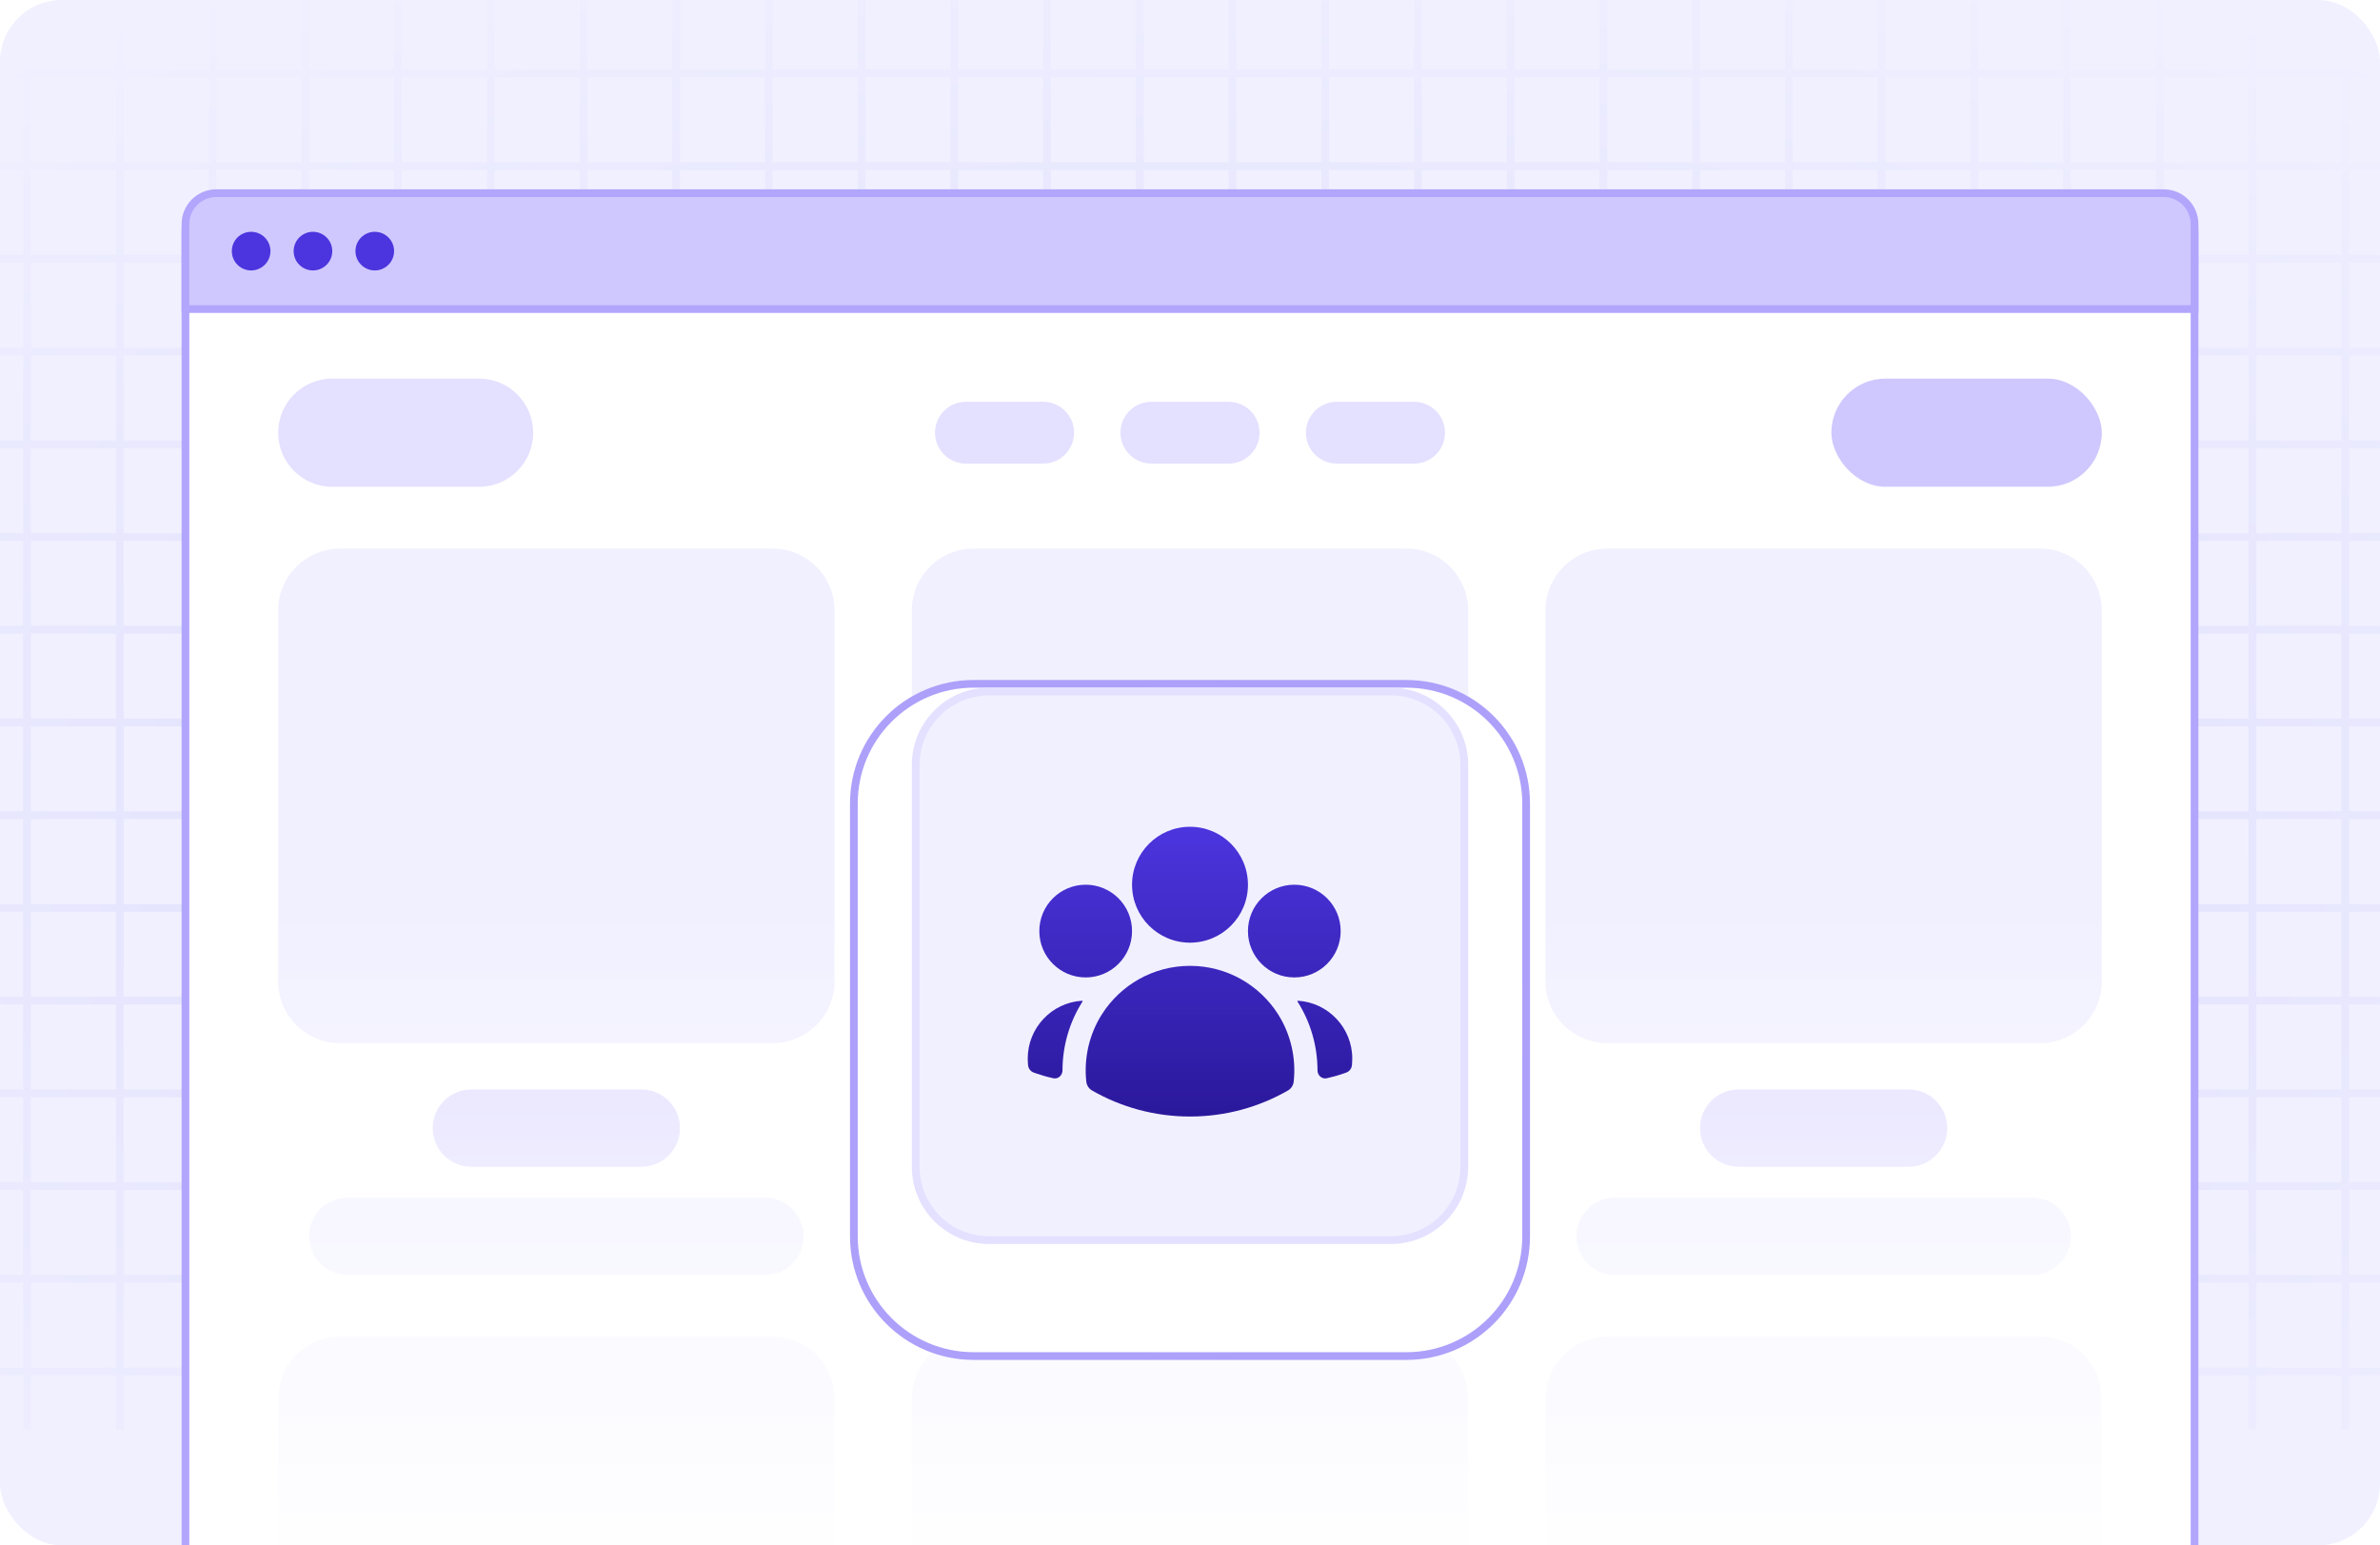 <svg width="308" height="200" viewBox="0 0 308 200" fill="none" xmlns="http://www.w3.org/2000/svg">
<g clip-path="url(#clip0_151_6010)">
<rect width="308" height="200" rx="8" fill="#F1F0FF"/>
<path fill-rule="evenodd" clip-rule="evenodd" d="M3 9L3 0H4L4 9H15V0H16V9H27V0H28V9H39V0H40V9H51V0H52V9H63V0H64V9H75V0H76V9H87V0H88V9H99V0H100V9H111V0H112V9H123V0H124V9H135V0H136V9H147V0H148V9H159V0H160V9H171V0H172V9H183V0H184V9H195V0H196V9H207V0H208V9H219V0H220V9H231V0H232V9H243V0H244V9H255V0H256V9H267V0H268V9H279V0H280V9H291V0H292V9H303V0H304V9H308V10H304V21H308V22H304V33H308V34H304V45H308V46H304V57H308V58H304V69H308V70H304V81H308V82H304V93H308V94H304V105H308V106H304V117H308V118H304V129H308V130H304V141H308V142H304V153H308V154H304V165H308V166H304V177H308V178H304V185H303V178H292V185H291V178H280V185H279V178H268V185H267V178H256V185H255V178H244V185H243V178H232V185H231V178H220V185H219V178H208V185H207V178H196V185H195V178H184V185H183V178H172V185H171V178H160V185H159V178H148V185H147V178H136V185H135V178H124V185H123V178H112V185H111V178H100V185H99V178H88V185H87V178H76V185H75V178H64V185H63V178H52V185H51V178H40V185H39V178H28V185H27V178H16V185H15V178H4L4 185H3L3 178H0V177H3L3 166H0V165H3L3 154H0V153H3L3 142H0V141H3L3 130H0V129H3L3 118H0V117H3L3 106H0V105H3L3 94H0V93H3L3 82H0V81H3L3 70H0V69H3L3 58H0V57H3L3 46H0V45H3L3 34H0V33H3L3 22H0V21H3L3 10H0V9H3ZM4 177H15L15 166H4L4 177ZM16 177H27L27 166H16L16 177ZM28 177H39L39 166H28L28 177ZM40 177H51L51 166H40L40 177ZM52 177H63L63 166H52L52 177ZM64 177H75L75 166H64L64 177ZM76 177H87L87 166H76L76 177ZM88 177H99L99 166H88L88 177ZM100 177H111L111 166H100L100 177ZM112 177H123L123 166H112L112 177ZM124 177H135L135 166H124L124 177ZM136 177H147L147 166H136L136 177ZM148 177H159L159 166H148L148 177ZM160 177H171L171 166H160L160 177ZM172 177H183L183 166H172L172 177ZM184 177H195L195 166H184L184 177ZM196 177H207L207 166H196L196 177ZM208 177H219L219 166H208L208 177ZM220 177H231L231 166H220L220 177ZM232 177H243L243 166H232L232 177ZM244 177H255L255 166H244L244 177ZM256 177H267V166H256V177ZM268 177H279V166H268V177ZM280 177H291V166H280V177ZM292 177H303V166H292V177ZM303 154V165H292V154H303ZM291 154V165H280V154H291ZM279 154V165H268V154H279ZM267 154V165H256V154H267ZM255 154V165H244V154H255ZM243 154V165H232V154H243ZM231 154V165H220V154H231ZM219 154V165H208V154H219ZM207 154V165H196V154H207ZM195 154V165H184V154H195ZM183 154V165H172V154H183ZM171 154V165H160V154H171ZM159 154V165H148V154H159ZM147 154V165H136V154H147ZM135 154V165H124V154H135ZM123 154V165H112V154H123ZM111 154V165H100V154H111ZM99 154V165H88V154H99ZM87 154V165H76V154H87ZM75 154V165H64V154H75ZM63 154V165H52V154H63ZM51 154V165H40V154H51ZM39 154V165H28V154H39ZM27 154V165H16V154H27ZM15 154V165H4L4 154H15ZM4 153H15L15 142H4L4 153ZM16 153H27L27 142H16L16 153ZM28 153H39L39 142H28L28 153ZM40 153H51L51 142H40L40 153ZM52 153H63L63 142H52L52 153ZM64 153H75V142H64V153ZM76 153H87V142H76V153ZM88 153H99V142H88V153ZM100 153H111V142H100V153ZM112 153H123V142H112V153ZM124 153H135V142H124V153ZM136 153H147V142H136V153ZM148 153H159V142H148V153ZM160 153H171V142H160V153ZM172 153H183V142H172V153ZM184 153H195V142H184V153ZM196 153H207V142H196V153ZM208 153H219V142H208V153ZM220 153H231V142H220V153ZM232 153H243V142H232V153ZM244 153H255V142H244V153ZM256 153H267V142H256V153ZM268 153H279V142H268V153ZM280 153H291V142H280V153ZM292 153H303V142H292V153ZM303 130V141H292V130H303ZM291 130V141H280V130H291ZM279 130V141H268V130H279ZM267 130V141H256V130H267ZM255 130V141H244V130H255ZM243 130V141H232V130H243ZM231 130V141H220V130H231ZM219 130V141H208V130H219ZM207 130V141H196V130H207ZM195 130V141H184V130H195ZM183 130V141H172V130H183ZM171 130V141H160V130H171ZM159 130V141H148V130H159ZM147 130V141H136V130H147ZM135 130V141H124V130H135ZM123 130V141H112V130H123ZM111 130V141H100V130H111ZM99 130V141H88V130H99ZM87 130V141H76V130H87ZM75 130V141H64V130H75ZM63 130V141H52V130H63ZM51 130V141H40V130H51ZM39 130V141H28V130H39ZM27 130V141H16V130H27ZM15 130V141H4L4 130H15ZM4 129H15V118H4L4 129ZM16 129H27V118H16V129ZM28 129H39V118H28V129ZM40 129H51V118H40V129ZM52 129H63V118H52V129ZM64 129H75V118H64V129ZM76 129H87V118H76V129ZM88 129H99V118H88V129ZM100 129H111V118H100V129ZM112 129H123V118H112V129ZM124 129H135V118H124V129ZM136 129H147V118H136V129ZM148 129H159V118H148V129ZM160 129H171V118H160V129ZM172 129H183V118H172V129ZM184 129H195V118H184V129ZM196 129H207V118H196V129ZM208 129H219V118H208V129ZM220 129H231V118H220V129ZM232 129H243V118H232V129ZM244 129H255V118H244V129ZM256 129H267V118H256V129ZM268 129H279V118H268V129ZM280 129H291V118H280V129ZM292 129H303V118H292V129ZM303 106V117H292V106H303ZM291 106V117H280V106H291ZM279 106V117H268V106H279ZM267 106V117H256V106H267ZM255 106V117H244V106H255ZM243 106V117H232V106H243ZM231 106V117H220V106H231ZM219 106V117H208V106H219ZM207 106V117H196V106H207ZM195 106V117H184V106H195ZM183 106V117H172V106H183ZM171 106V117H160V106H171ZM159 106V117H148V106H159ZM147 106V117H136V106H147ZM135 106V117H124V106H135ZM123 106V117H112V106H123ZM111 106V117H100V106H111ZM99 106V117H88V106H99ZM87 106V117H76V106H87ZM75 106V117H64V106H75ZM63 106V117H52V106H63ZM51 106V117H40V106H51ZM39 106V117H28V106H39ZM27 106V117H16V106H27ZM15 106V117H4L4 106H15ZM4 105H15V94H4L4 105ZM16 105H27V94H16V105ZM28 105H39V94H28V105ZM40 105H51V94H40V105ZM52 105H63V94H52V105ZM64 105H75V94H64V105ZM76 105H87V94H76V105ZM88 105H99V94H88V105ZM100 105H111V94H100V105ZM112 105H123V94H112V105ZM124 105H135V94H124V105ZM136 105H147V94H136V105ZM148 105H159V94H148V105ZM160 105H171V94H160V105ZM172 105H183V94H172V105ZM184 105H195V94H184V105ZM196 105H207V94H196V105ZM208 105H219V94H208V105ZM220 105H231V94H220V105ZM232 105H243V94H232V105ZM244 105H255V94H244V105ZM256 105H267V94H256V105ZM268 105H279V94H268V105ZM280 105H291V94H280V105ZM292 105H303V94H292V105ZM303 82V93H292V82H303ZM291 82V93H280V82H291ZM279 82V93H268V82H279ZM267 82V93H256V82H267ZM255 82V93H244V82H255ZM243 82V93H232V82H243ZM231 82V93H220V82H231ZM219 82V93H208V82H219ZM207 82V93H196V82H207ZM195 82V93H184V82H195ZM183 82V93H172V82H183ZM171 82V93H160V82H171ZM159 82V93H148V82H159ZM147 82V93H136V82H147ZM135 82V93H124V82H135ZM123 82V93H112V82H123ZM111 82V93H100V82H111ZM99 82V93H88V82H99ZM87 82V93H76V82H87ZM75 82V93H64V82H75ZM63 82V93H52V82H63ZM51 82V93H40V82H51ZM39 82V93H28V82H39ZM27 82V93H16V82H27ZM15 82V93H4L4 82H15ZM4 81H15V70H4L4 81ZM16 81H27V70H16V81ZM28 81H39V70H28V81ZM40 81H51V70H40V81ZM52 81H63V70H52V81ZM64 81H75V70H64V81ZM76 81H87V70H76V81ZM88 81H99V70H88V81ZM100 81H111V70H100V81ZM112 81H123V70H112V81ZM124 81H135V70H124V81ZM136 81H147V70H136V81ZM148 81H159V70H148V81ZM160 81H171V70H160V81ZM172 81H183V70H172V81ZM184 81H195V70H184V81ZM196 81H207V70H196V81ZM208 81H219V70H208V81ZM220 81H231V70H220V81ZM232 81H243V70H232V81ZM244 81H255V70H244V81ZM256 81H267V70H256V81ZM268 81H279V70H268V81ZM280 81H291V70H280V81ZM292 81H303V70H292V81ZM303 58V69H292V58H303ZM291 58V69H280V58H291ZM279 58V69H268V58H279ZM267 58V69H256V58H267ZM255 58V69H244V58H255ZM243 58V69H232V58H243ZM231 58V69H220V58H231ZM219 58V69H208V58H219ZM207 58V69H196V58H207ZM195 58V69H184V58H195ZM183 58V69H172V58H183ZM171 58V69H160V58H171ZM159 58V69H148V58H159ZM147 58V69H136V58H147ZM135 58V69H124V58H135ZM123 58V69H112V58H123ZM111 58V69H100V58H111ZM99 58V69H88V58H99ZM87 58V69H76V58H87ZM75 58V69H64V58H75ZM63 58V69H52V58H63ZM51 58V69H40V58H51ZM39 58V69H28V58H39ZM27 58V69H16V58H27ZM15 58V69H4L4 58H15ZM4 57H15V46H4L4 57ZM16 57H27V46H16V57ZM28 57H39V46H28V57ZM40 57H51V46H40V57ZM52 57H63V46H52V57ZM64 57H75V46H64V57ZM76 57H87V46H76V57ZM88 57H99V46H88V57ZM100 57H111V46H100V57ZM112 57H123V46H112V57ZM124 57H135V46H124V57ZM136 57H147V46H136V57ZM148 57H159V46H148V57ZM160 57H171V46H160V57ZM172 57H183V46H172V57ZM184 57H195V46H184V57ZM196 57H207V46H196V57ZM208 57H219V46H208V57ZM220 57H231V46H220V57ZM232 57H243V46H232V57ZM244 57H255V46H244V57ZM256 57H267V46H256V57ZM268 57H279V46H268V57ZM280 57H291V46H280V57ZM292 57H303V46H292V57ZM303 34V45H292V34H303ZM291 34V45H280V34H291ZM279 34V45H268V34H279ZM267 34V45H256V34H267ZM255 34V45H244V34H255ZM243 34V45H232V34H243ZM231 34V45H220V34H231ZM219 34V45H208V34H219ZM207 34V45H196V34H207ZM195 34V45H184V34H195ZM183 34V45H172V34H183ZM171 34V45H160V34H171ZM159 34V45H148V34H159ZM147 34V45H136V34H147ZM135 34V45H124V34H135ZM123 34V45H112V34H123ZM111 34V45H100V34H111ZM99 34V45H88V34H99ZM87 34V45H76V34H87ZM75 34V45H64V34H75ZM63 34V45H52V34H63ZM51 34V45H40V34H51ZM39 34V45H28V34H39ZM27 34V45H16V34H27ZM15 34V45H4L4 34H15ZM4 33H15V22H4L4 33ZM16 33H27V22H16V33ZM28 33H39V22H28V33ZM40 33H51V22H40V33ZM52 33H63V22H52V33ZM64 33H75V22H64V33ZM76 33H87V22H76V33ZM88 33H99V22H88V33ZM100 33H111V22H100V33ZM112 33H123V22H112V33ZM124 33H135V22H124V33ZM136 33H147V22H136V33ZM148 33H159V22H148V33ZM160 33H171V22H160V33ZM172 33H183V22H172V33ZM184 33H195V22H184V33ZM196 33H207V22H196V33ZM208 33H219V22H208V33ZM220 33H231V22H220V33ZM232 33H243V22H232V33ZM244 33H255V22H244V33ZM256 33H267V22H256V33ZM268 33H279V22H268V33ZM280 33H291V22H280V33ZM292 33H303V22H292V33ZM303 10V21H292V10H303ZM291 10V21H280V10H291ZM279 10V21H268V10H279ZM267 10V21H256V10H267ZM255 10V21H244V10H255ZM243 10V21H232V10H243ZM231 10V21H220V10H231ZM219 10V21H208V10H219ZM207 10V21H196V10H207ZM195 10V21H184V10H195ZM183 10V21H172V10H183ZM171 10V21H160V10H171ZM159 10V21H148V10H159ZM147 10V21H136V10H147ZM135 10V21H124V10H135ZM123 10V21H112V10H123ZM111 10V21H100V10H111ZM99 10V21H88V10H99ZM87 10V21H76V10H87ZM75 10V21H64V10H75ZM63 10V21H52V10H63ZM51 10V21H40V10H51ZM39 10V21H28V10H39ZM27 10V21H16V10H27ZM15 10L15 21H4L4 10H15Z" fill="url(#paint0_radial_151_6010)"/>
<g opacity="0.3" filter="url(#filter0_f_151_6010)">
<path d="M32 54C32 52.895 32.895 52 34 52H274C275.105 52 276 52.895 276 54V222C276 223.105 275.105 224 274 224H34C32.895 224 32 223.105 32 222V54Z" fill="#392E7F"/>
</g>
<g filter="url(#filter1_dd_151_6010)">
<path d="M24 29C24 26.791 25.791 25 28 25H280C282.209 25 284 26.791 284 29V201C284 203.209 282.209 205 280 205H28C25.791 205 24 203.209 24 201V29Z" fill="white"/>
<path d="M24 29C24 26.791 25.791 25 28 25H280C282.209 25 284 26.791 284 29V201C284 203.209 282.209 205 280 205H28C25.791 205 24 203.209 24 201V29Z" stroke="#B1A6FC"/>
</g>
<path d="M36 79C36 74.582 39.582 71 44 71H100C104.418 71 108 74.582 108 79V127C108 131.418 104.418 135 100 135H44C39.582 135 36 131.418 36 127V79Z" fill="#F1F0FF"/>
<path d="M36 181C36 176.582 39.582 173 44 173H100C104.418 173 108 176.582 108 181V229C108 233.418 104.418 237 100 237H44C39.582 237 36 233.418 36 229V181Z" fill="#F1F0FF"/>
<path d="M118 79C118 74.582 121.582 71 126 71H182C186.418 71 190 74.582 190 79V127C190 131.418 186.418 135 182 135H126C121.582 135 118 131.418 118 127V79Z" fill="#F1F0FF"/>
<path d="M118 181C118 176.582 121.582 173 126 173H182C186.418 173 190 176.582 190 181V229C190 233.418 186.418 237 182 237H126C121.582 237 118 233.418 118 229V181Z" fill="#F1F0FF"/>
<path d="M200 79C200 74.582 203.582 71 208 71H264C268.418 71 272 74.582 272 79V127C272 131.418 268.418 135 264 135H208C203.582 135 200 131.418 200 127V79Z" fill="#F1F0FF"/>
<path d="M200 181C200 176.582 203.582 173 208 173H264C268.418 173 272 176.582 272 181V229C272 233.418 268.418 237 264 237H208C203.582 237 200 233.418 200 229V181Z" fill="#F1F0FF"/>
<path d="M56 146C56 143.239 58.239 141 61 141H83C85.761 141 88 143.239 88 146C88 148.761 85.761 151 83 151H61C58.239 151 56 148.761 56 146Z" fill="#E4E0FF"/>
<path d="M138 146C138 143.239 140.239 141 143 141H165C167.761 141 170 143.239 170 146C170 148.761 167.761 151 165 151H143C140.239 151 138 148.761 138 146Z" fill="#E4E0FF"/>
<path d="M220 146C220 143.239 222.239 141 225 141H247C249.761 141 252 143.239 252 146C252 148.761 249.761 151 247 151H225C222.239 151 220 148.761 220 146Z" fill="#E4E0FF"/>
<path d="M40 160C40 157.239 42.239 155 45 155H99C101.761 155 104 157.239 104 160C104 162.761 101.761 165 99 165H45C42.239 165 40 162.761 40 160Z" fill="#F1F0FF"/>
<path d="M122 160C122 157.239 124.239 155 127 155H181C183.761 155 186 157.239 186 160C186 162.761 183.761 165 181 165H127C124.239 165 122 162.761 122 160Z" fill="#F1F0FF"/>
<path d="M204 160C204 157.239 206.239 155 209 155H263C265.761 155 268 157.239 268 160C268 162.761 265.761 165 263 165H209C206.239 165 204 162.761 204 160Z" fill="#F1F0FF"/>
<path d="M36 56C36 52.134 39.134 49 43 49H62C65.866 49 69 52.134 69 56C69 59.866 65.866 63 62 63H43C39.134 63 36 59.866 36 56Z" fill="#E4E0FF"/>
<path d="M121 56C121 53.791 122.791 52 125 52H135C137.209 52 139 53.791 139 56C139 58.209 137.209 60 135 60H125C122.791 60 121 58.209 121 56Z" fill="#E4E0FF"/>
<path d="M145 56C145 53.791 146.791 52 149 52H159C161.209 52 163 53.791 163 56C163 58.209 161.209 60 159 60H149C146.791 60 145 58.209 145 56Z" fill="#E4E0FF"/>
<path d="M169 56C169 53.791 170.791 52 173 52H183C185.209 52 187 53.791 187 56C187 58.209 185.209 60 183 60H173C170.791 60 169 58.209 169 56Z" fill="#E4E0FF"/>
<rect x="237" y="49" width="35" height="14" rx="7" fill="#CFC8FE"/>
<path d="M24 29C24 26.791 25.791 25 28 25H280C282.209 25 284 26.791 284 29V40H24V29Z" fill="#CFC8FE" stroke="#B1A6FC"/>
<circle cx="32.5" cy="32.5" r="2.5" fill="#4C35DE"/>
<circle cx="40.5" cy="32.5" r="2.5" fill="#4C35DE"/>
<circle cx="48.5" cy="32.5" r="2.5" fill="#4C35DE"/>
<path d="M26 117H282V205H26V117Z" fill="url(#paint1_linear_151_6010)"/>
<g filter="url(#filter2_dd_151_6010)">
<path d="M110 97C110 88.163 117.163 81 126 81H182C190.837 81 198 88.163 198 97V153C198 161.837 190.837 169 182 169H126C117.163 169 110 161.837 110 153V97Z" fill="white"/>
<path d="M110.5 97C110.5 88.44 117.44 81.5 126 81.5H182C190.56 81.5 197.5 88.44 197.5 97V153C197.5 161.56 190.56 168.5 182 168.5H126C117.44 168.5 110.5 161.56 110.5 153V97Z" stroke="url(#paint2_angular_151_6010)"/>
</g>
<path d="M118.5 99C118.5 93.753 122.753 89.5 128 89.5H180C185.247 89.5 189.5 93.753 189.5 99V151C189.5 156.247 185.247 160.5 180 160.5H128C122.753 160.5 118.5 156.247 118.5 151V99Z" fill="#F1F0FF" stroke="#E4E0FF"/>
<g filter="url(#filter3_i_151_6010)">
<path fill-rule="evenodd" clip-rule="evenodd" d="M146.5 114.5C146.5 110.358 149.858 107 154 107C158.142 107 161.5 110.358 161.5 114.5C161.5 118.642 158.142 122 154 122C149.858 122 146.5 118.642 146.5 114.5Z" fill="url(#paint3_linear_151_6010)"/>
<path fill-rule="evenodd" clip-rule="evenodd" d="M161.5 120.5C161.5 117.186 164.186 114.5 167.5 114.5C170.814 114.5 173.5 117.186 173.5 120.5C173.5 123.814 170.814 126.5 167.5 126.5C164.186 126.5 161.5 123.814 161.5 120.5Z" fill="url(#paint4_linear_151_6010)"/>
<path fill-rule="evenodd" clip-rule="evenodd" d="M134.5 120.5C134.5 117.186 137.186 114.5 140.5 114.5C143.814 114.5 146.5 117.186 146.5 120.5C146.5 123.814 143.814 126.5 140.5 126.5C137.186 126.5 134.5 123.814 134.5 120.5Z" fill="url(#paint5_linear_151_6010)"/>
<path fill-rule="evenodd" clip-rule="evenodd" d="M142.62 131.235C145.016 127.489 149.217 125 154 125C158.784 125 162.985 127.489 165.381 131.236C167.037 133.827 167.754 136.95 167.418 139.996C167.365 140.472 167.089 140.894 166.674 141.132C162.939 143.275 158.61 144.5 154 144.5C149.39 144.5 145.061 143.275 141.326 141.132C140.911 140.894 140.635 140.472 140.582 139.996C140.246 136.95 140.963 133.826 142.62 131.235Z" fill="url(#paint6_linear_151_6010)"/>
<path d="M140.032 129.514C140.087 129.511 140.123 129.572 140.093 129.619C138.39 132.281 137.501 135.393 137.501 138.522C137.501 139.165 136.942 139.687 136.313 139.549C135.531 139.378 134.766 139.16 134.021 138.897L133.791 138.816C133.372 138.669 133.078 138.288 133.043 137.844L133.024 137.601C133.008 137.403 133 137.202 133 137C133 133.015 136.108 129.756 140.032 129.514Z" fill="url(#paint7_linear_151_6010)"/>
<path d="M171.688 139.549C171.059 139.687 170.499 139.165 170.499 138.522C170.499 135.393 169.611 132.283 167.909 129.62C167.879 129.573 167.915 129.511 167.971 129.515C171.894 129.758 175 133.016 175 137C175 137.202 174.992 137.403 174.976 137.601L174.957 137.844C174.922 138.288 174.628 138.669 174.209 138.816L173.979 138.897C173.235 139.16 172.47 139.378 171.688 139.549Z" fill="url(#paint8_linear_151_6010)"/>
</g>
</g>
<defs>
<filter id="filter0_f_151_6010" x="26" y="46" width="256" height="184" filterUnits="userSpaceOnUse" color-interpolation-filters="sRGB">
<feFlood flood-opacity="0" result="BackgroundImageFix"/>
<feBlend mode="normal" in="SourceGraphic" in2="BackgroundImageFix" result="shape"/>
<feGaussianBlur stdDeviation="3" result="effect1_foregroundBlur_151_6010"/>
</filter>
<filter id="filter1_dd_151_6010" x="4.5" y="5.5" width="299" height="219" filterUnits="userSpaceOnUse" color-interpolation-filters="sRGB">
<feFlood flood-opacity="0" result="BackgroundImageFix"/>
<feColorMatrix in="SourceAlpha" type="matrix" values="0 0 0 0 0 0 0 0 0 0 0 0 0 0 0 0 0 0 127 0" result="hardAlpha"/>
<feOffset/>
<feGaussianBlur stdDeviation="9.5"/>
<feComposite in2="hardAlpha" operator="out"/>
<feColorMatrix type="matrix" values="0 0 0 0 0.298 0 0 0 0 0.208 0 0 0 0 0.871 0 0 0 0.12 0"/>
<feBlend mode="normal" in2="BackgroundImageFix" result="effect1_dropShadow_151_6010"/>
<feColorMatrix in="SourceAlpha" type="matrix" values="0 0 0 0 0 0 0 0 0 0 0 0 0 0 0 0 0 0 127 0" result="hardAlpha"/>
<feOffset dy="1"/>
<feGaussianBlur stdDeviation="1"/>
<feColorMatrix type="matrix" values="0 0 0 0 0 0 0 0 0 0 0 0 0 0 0 0 0 0 0.06 0"/>
<feBlend mode="normal" in2="effect1_dropShadow_151_6010" result="effect2_dropShadow_151_6010"/>
<feBlend mode="normal" in="SourceGraphic" in2="effect2_dropShadow_151_6010" result="shape"/>
</filter>
<filter id="filter2_dd_151_6010" x="102" y="79" width="104" height="104" filterUnits="userSpaceOnUse" color-interpolation-filters="sRGB">
<feFlood flood-opacity="0" result="BackgroundImageFix"/>
<feColorMatrix in="SourceAlpha" type="matrix" values="0 0 0 0 0 0 0 0 0 0 0 0 0 0 0 0 0 0 127 0" result="hardAlpha"/>
<feOffset dy="6"/>
<feGaussianBlur stdDeviation="4"/>
<feColorMatrix type="matrix" values="0 0 0 0 0.479 0 0 0 0 0.436 0 0 0 0 0.739 0 0 0 0.18 0"/>
<feBlend mode="normal" in2="BackgroundImageFix" result="effect1_dropShadow_151_6010"/>
<feColorMatrix in="SourceAlpha" type="matrix" values="0 0 0 0 0 0 0 0 0 0 0 0 0 0 0 0 0 0 127 0" result="hardAlpha"/>
<feOffset dy="1"/>
<feGaussianBlur stdDeviation="1.5"/>
<feColorMatrix type="matrix" values="0 0 0 0 0.074 0 0 0 0 0.039 0 0 0 0 0.286 0 0 0 0.26 0"/>
<feBlend mode="normal" in2="effect1_dropShadow_151_6010" result="effect2_dropShadow_151_6010"/>
<feBlend mode="normal" in="SourceGraphic" in2="effect2_dropShadow_151_6010" result="shape"/>
</filter>
<filter id="filter3_i_151_6010" x="133" y="107" width="42" height="37.5" filterUnits="userSpaceOnUse" color-interpolation-filters="sRGB">
<feFlood flood-opacity="0" result="BackgroundImageFix"/>
<feBlend mode="normal" in="SourceGraphic" in2="BackgroundImageFix" result="shape"/>
<feColorMatrix in="SourceAlpha" type="matrix" values="0 0 0 0 0 0 0 0 0 0 0 0 0 0 0 0 0 0 127 0" result="hardAlpha"/>
<feOffset/>
<feGaussianBlur stdDeviation="45"/>
<feComposite in2="hardAlpha" operator="arithmetic" k2="-1" k3="1"/>
<feColorMatrix type="matrix" values="0 0 0 0 0.694 0 0 0 0 0.651 0 0 0 0 0.988 0 0 0 0.4 0"/>
<feBlend mode="normal" in2="shape" result="effect1_innerShadow_151_6010"/>
</filter>
<radialGradient id="paint0_radial_151_6010" cx="0" cy="0" r="1" gradientUnits="userSpaceOnUse" gradientTransform="translate(154 108.5) rotate(90) scale(128 255.979)">
<stop stop-color="#D9D9FD"/>
<stop offset="1" stop-color="#F1F0FF"/>
</radialGradient>
<linearGradient id="paint1_linear_151_6010" x1="154" y1="117" x2="154" y2="205" gradientUnits="userSpaceOnUse">
<stop stop-color="white" stop-opacity="0"/>
<stop offset="1" stop-color="white"/>
</linearGradient>
<radialGradient id="paint2_angular_151_6010" cx="0" cy="0" r="1" gradientUnits="userSpaceOnUse" gradientTransform="translate(154 125) rotate(90) scale(44)">
<stop offset="0.102" stop-color="#B1A6FC"/>
<stop offset="0.499" stop-color="#DBD6FE"/>
<stop offset="0.897" stop-color="#B1A6FC"/>
<stop offset="0.999" stop-color="#ACA0FA"/>
</radialGradient>
<linearGradient id="paint3_linear_151_6010" x1="154" y1="107" x2="154" y2="144.5" gradientUnits="userSpaceOnUse">
<stop stop-color="#4C35DE"/>
<stop offset="1" stop-color="#2A189B"/>
</linearGradient>
<linearGradient id="paint4_linear_151_6010" x1="154" y1="107" x2="154" y2="144.5" gradientUnits="userSpaceOnUse">
<stop stop-color="#4C35DE"/>
<stop offset="1" stop-color="#2A189B"/>
</linearGradient>
<linearGradient id="paint5_linear_151_6010" x1="154" y1="107" x2="154" y2="144.5" gradientUnits="userSpaceOnUse">
<stop stop-color="#4C35DE"/>
<stop offset="1" stop-color="#2A189B"/>
</linearGradient>
<linearGradient id="paint6_linear_151_6010" x1="154" y1="107" x2="154" y2="144.5" gradientUnits="userSpaceOnUse">
<stop stop-color="#4C35DE"/>
<stop offset="1" stop-color="#2A189B"/>
</linearGradient>
<linearGradient id="paint7_linear_151_6010" x1="154" y1="107" x2="154" y2="144.5" gradientUnits="userSpaceOnUse">
<stop stop-color="#4C35DE"/>
<stop offset="1" stop-color="#2A189B"/>
</linearGradient>
<linearGradient id="paint8_linear_151_6010" x1="154" y1="107" x2="154" y2="144.5" gradientUnits="userSpaceOnUse">
<stop stop-color="#4C35DE"/>
<stop offset="1" stop-color="#2A189B"/>
</linearGradient>
<clipPath id="clip0_151_6010">
<rect width="308" height="200" rx="8" fill="white"/>
</clipPath>
</defs>
</svg>
